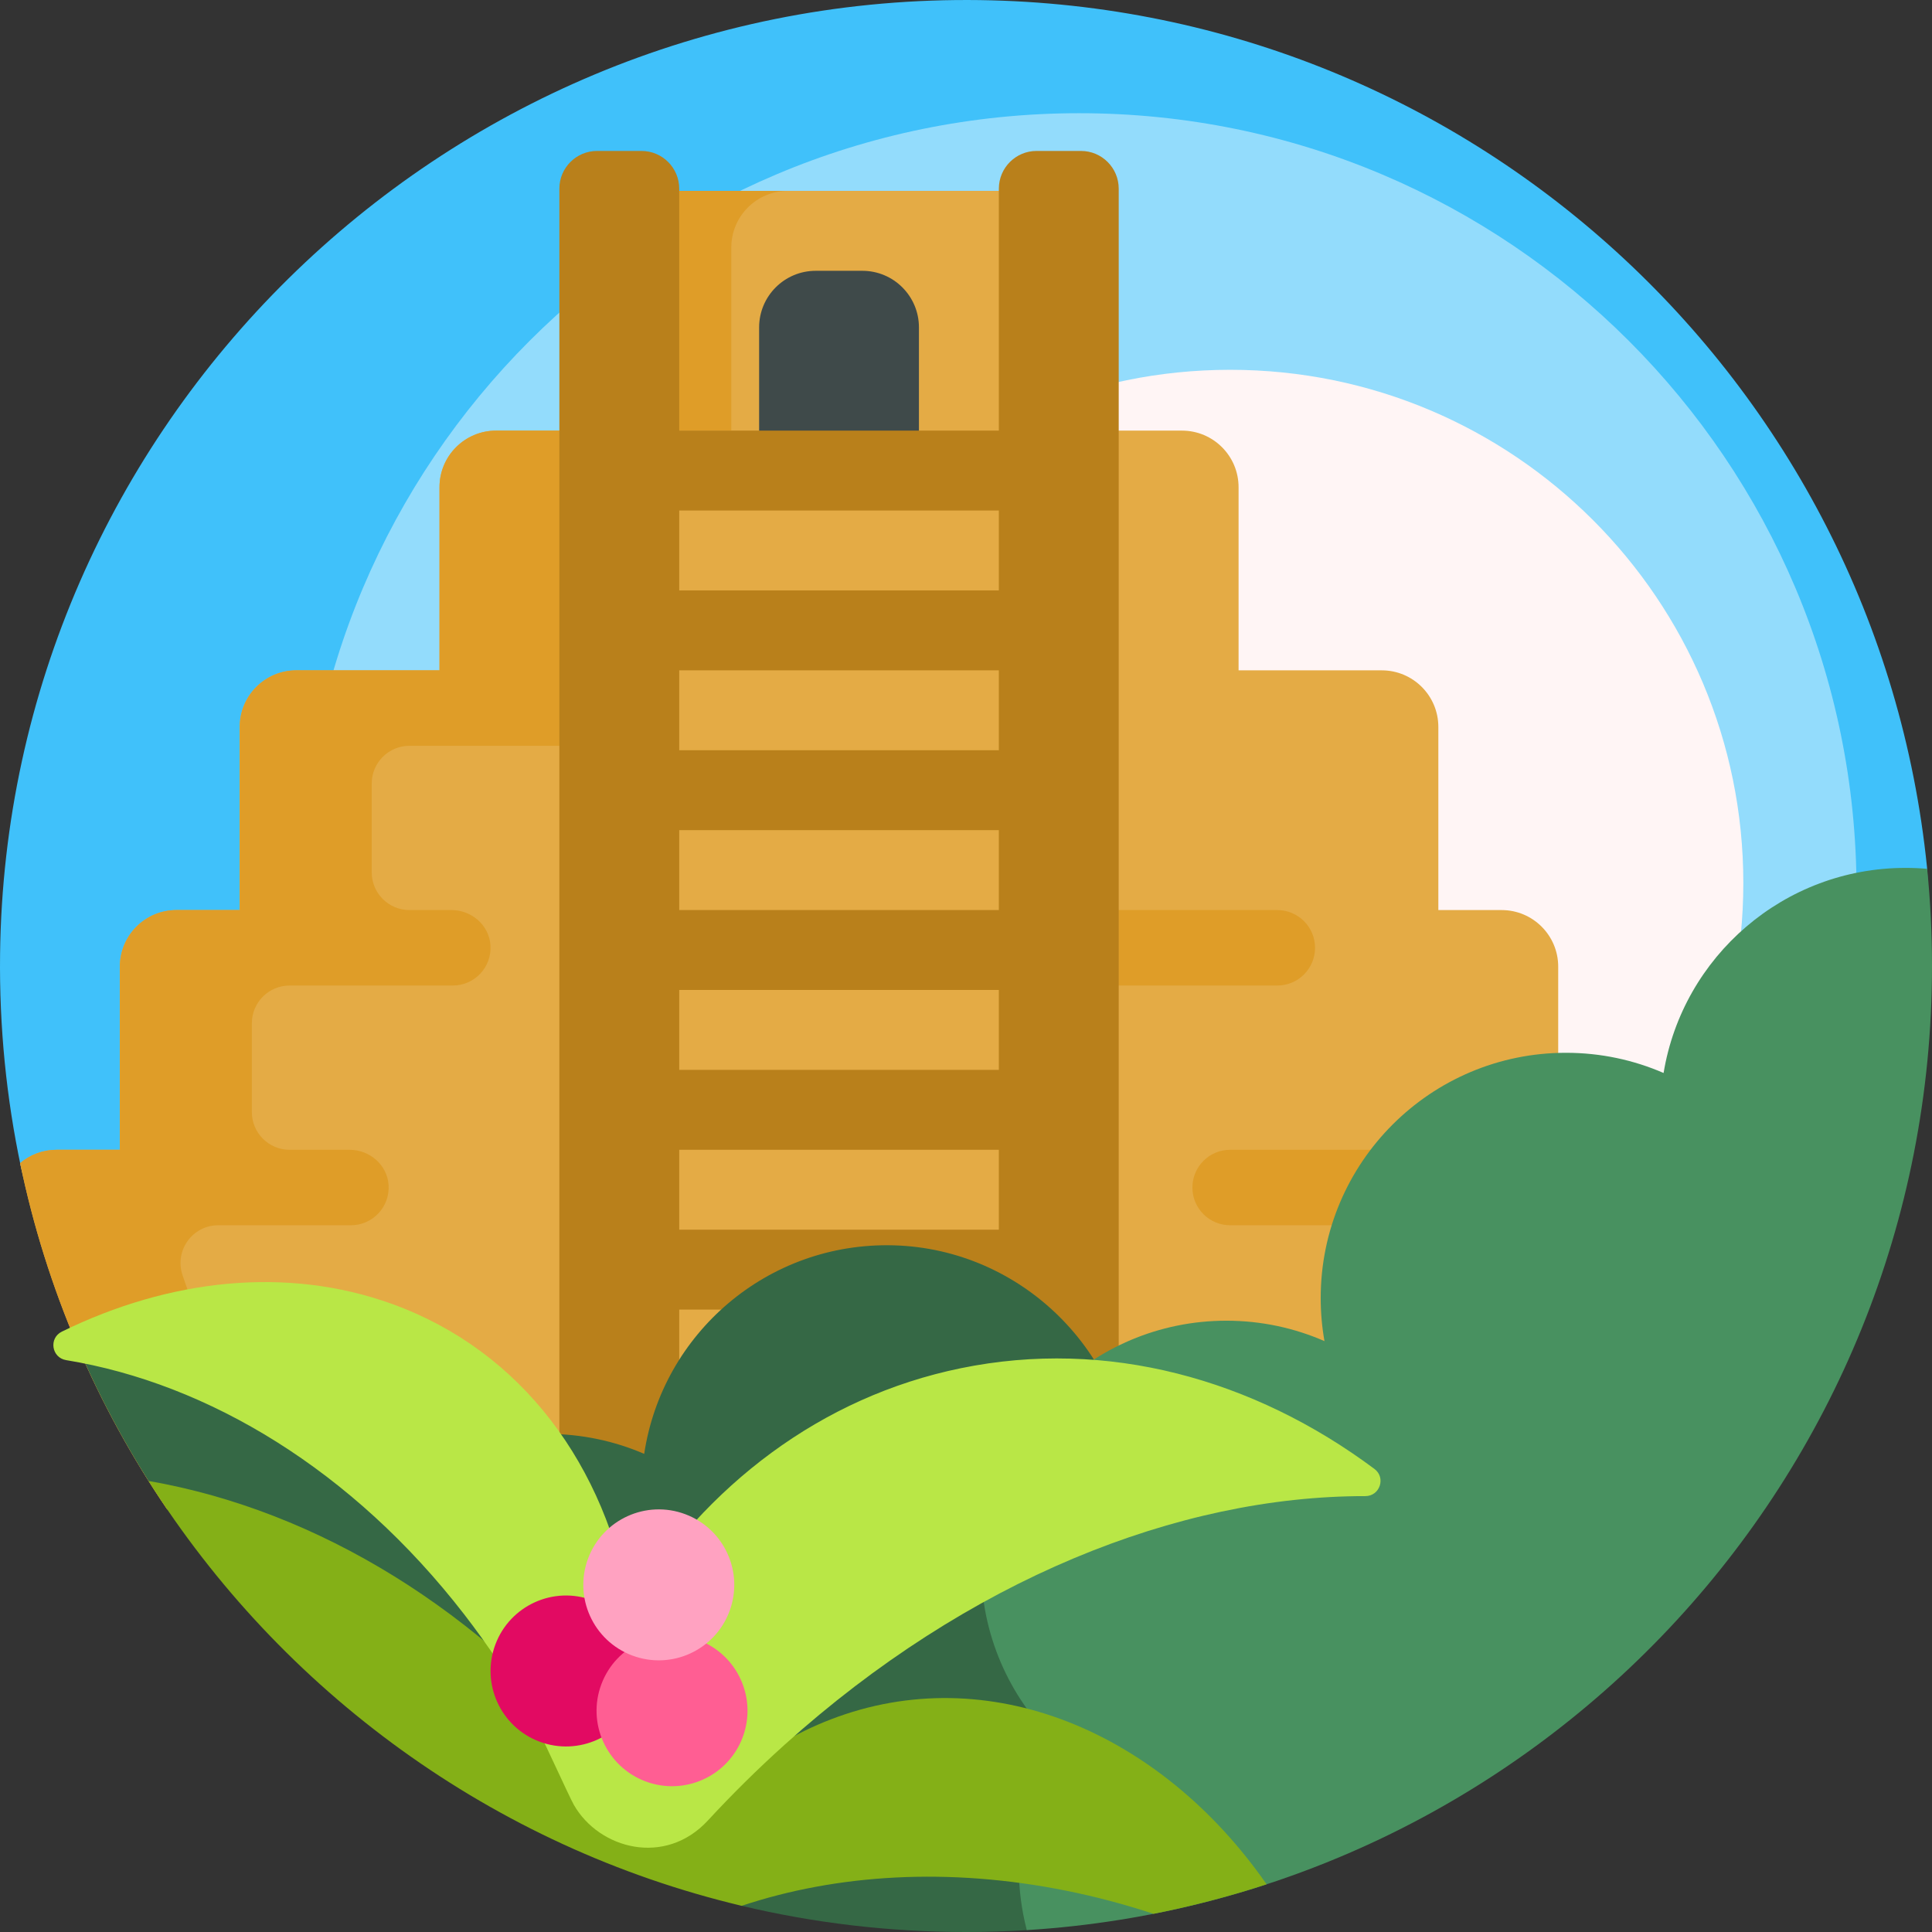 <svg id="Capa_1" enable-background="new 0 0 512 512" height="512" viewBox="0 0 512 512" width="512" xmlns="http://www.w3.org/2000/svg"><rect x="0" y="0" width="512" height="512" fill="#333333" stroke="none"/><g><path d="m5.548 309.26c-3.846-18.174-5.764-37.06-5.529-56.434 1.696-139.93 116.573-253.11 256.513-252.825 132.308.269 241.054 100.908 254.146 229.825.061.598.104 1.464.129 2.567 1.167 50.692-39.868 92.313-90.574 92.313h-395.551c-9.219 0-17.225-6.427-19.134-15.446z" fill="#40c1fa"/><path d="m492 236c0 113.771-92.229 206-206 206s-206-92.229-206-206 92.229-206 206-206 206 92.229 206 206z" fill="#93dcfc"/><path d="m462 234c0 75.111-60.889 136-136 136s-136-60.889-136-136 60.889-136 136-136 136 60.889 136 136z" fill="#fff5f5"/><path d="m444.706 319.706v65.294c0 8.284-6.716 15-15 15h-385.396c-18.588-27.273-32.044-58.325-38.977-91.764 2.611-2.202 5.984-3.53 9.667-3.53h16.765v-48.529c0-8.284 6.716-15 15-15h16.765v-48.53c0-8.284 6.716-15 15-15h37.941v-48.529c0-8.284 6.716-15 15-15h27.353v-48.53c0-8.284 6.716-15 15-15h97.059c8.284 0 15 6.716 15 15v48.53h27.353c8.284 0 15 6.716 15 15v48.529h37.941c8.284 0 15 6.716 15 15v48.53h16.765c8.284 0 15 6.716 15 15v48.529h16.765c8.283 0 14.999 6.716 14.999 15z" fill="#e4ab45"/><path d="m173.823 50.588h34.98c-8.284 0-15 6.716-15 15v48.53h-27.353c-8.284 0-15 6.716-15 15v48.529h2.324c5.326 0 9.977 4.02 10.321 9.334.377 5.824-4.235 10.666-9.979 10.666h-45.606c-5.523 0-10 4.477-10 10v23.53c0 5.523 4.477 10 10 10h11.148c5.326 0 9.977 4.019 10.321 9.334.377 5.824-4.235 10.666-9.978 10.666h-43.256c-5.523 0-10 4.477-10 10v23.529c0 5.523 4.477 10 10 10h15.912c5.326 0 9.977 4.019 10.321 9.335.377 5.824-4.235 10.665-9.979 10.665h-35.154c-6.857 0-11.663 6.739-9.469 13.236 7.498 22.207 17.96 43.05 30.915 62.058h-34.981c-18.588-27.273-32.044-58.325-38.977-91.764 2.611-2.202 5.984-3.53 9.667-3.53h16.765v-48.529c0-8.284 6.716-15 15-15h16.765v-48.53c0-8.284 6.716-15 15-15h37.941v-48.529c0-8.284 6.716-15 15-15h27.353v-48.53c-.001-8.284 6.715-15 14.999-15zm212.177 254.118h-60c-5.523 0-10 4.477-10 10s4.477 10 10 10h60c5.523 0 10-4.477 10-10s-4.477-10-10-10zm-37.5-53.529c0-5.523-4.477-10-10-10h-60c-5.523 0-10 4.477-10 10s4.477 10 10 10h60c5.523 0 10-4.478 10-10z" fill="#df9d28"/><path d="m243.529 86.765v29.485c0 5.523-4.477 10-10 10h-22.353c-5.523 0-10-4.477-10-10v-29.485c0-8.284 6.716-15 15-15h12.353c8.285 0 15 6.715 15 15z" fill="#3f4a4a"/><path d="m286.471 40h-11.765c-5.523 0-10 4.477-10 10v64.118h-84.706v-64.118c0-5.523-4.477-10-10-10h-11.765c-5.523 0-10 4.477-10 10v340c0 5.523 4.477 10 10 10h11.765c5.523 0 10-4.477 10-10v-42.941h84.706v42.941c0 5.523 4.477 10 10 10h11.765c5.523 0 10-4.477 10-10v-340c0-5.523-4.478-10-10-10zm-106.471 158.823v-21.177h84.706v21.177zm84.706 21.177v21.177h-84.706v-21.177zm-84.706 42.353h84.706v21.176h-84.706zm84.706-127.059v21.177h-84.706v-21.177zm-84.706 190.588v-21.177h84.706v21.177z" fill="#b9801b"/><path d="m299.943 392.233c.77 18.554-6.242 35.474-18.039 47.767 11.208 11.679 18.096 27.535 18.096 45v.254c-.052 13.687-26.745 26.176-27.886 26.247-5.329.331-10.702.499-16.114.499-20.467 0-40.372-2.402-59.451-6.939-3.031-.721-3.561-3.4-6.549-4.228-59.41-16.453-107.177-51.182-140.833-101-1.486-2.2-8.385-5.125-9.804-7.374-6.684-10.589-12.613-21.702-17.712-33.264 9.75-5.839 21.157-9.195 33.349-9.195 26.195 0 48.771 15.496 59.062 37.821 9.199-4.988 19.738-7.821 30.938-7.821 9.137 0 17.833 1.885 25.721 5.288 4.776-31.875 32.696-56.181 66.109-55.262 33.915.931 61.706 28.309 63.113 62.207z" fill="#356845"/><path d="m505 230c1.928 0 3.835.084 5.721.249.845 8.469 1.279 17.059 1.279 25.751 0 135.973-106.009 247.186-239.887 255.501-1.379-5.27-2.113-10.799-2.113-16.501 0-12.331 3.434-23.859 9.397-33.682-11.973-11.79-19.397-28.187-19.397-46.318 0-35.898 29.102-65 65-65 9.244 0 18.037 1.93 25.998 5.408-.656-3.704-.998-7.516-.998-11.408 0-35.898 29.102-65 65-65 9.193 0 17.941 1.909 25.868 5.352 5.081-30.833 31.86-54.352 64.132-54.352z" fill="#489160"/><path d="m335.666 499.361c-9.748 3.189-19.754 5.809-29.979 7.82-7.48-2.469-15.174-4.518-23.043-6.104-31.218-6.291-60.845-4.412-86.094 3.984-65.953-15.684-122.017-56.886-157.185-112.597 45.136 7.886 88.041 34.468 121.256 75.019 8.46 10.329 23.82 11.83 34.061 3.264 7.621-6.374 16.157-11.501 25.502-15.095 41.61-16.002 87.15 3.032 115.482 43.709z" fill="#84b017"/><path d="m364.249 389.29c3.084 2.301 1.432 7.2-2.416 7.196-49.592-.052-105.23 22.076-153.897 65.883-7.142 6.429-13.926 13.138-20.341 20.081-11.328 12.26-28.778 7.567-35.493-4.096-1.323-2.297-9.361-20.232-12.069-24.992-5.014-8.812-10.694-17.369-17.039-25.567-29.545-38.172-67.791-61.179-105.456-67.344-3.879-.635-4.67-5.832-1.14-7.56 28.415-13.916 59.505-17.426 87.448-7.348 34.586 12.474 56.762 43.028 63.138 80.422 20.123-32.371 50.585-55.777 87.667-63.379 38.704-7.936 77.553 2.794 109.598 26.704z" fill="#b9e746"/><path d="m168.732 449.851c-3.878 10.342-15.407 15.583-25.749 11.704-10.342-3.878-15.583-15.407-11.704-25.749s15.407-15.583 25.749-11.704c10.342 3.878 15.582 15.407 11.704 25.749z" fill="#e20a62"/><path d="m196.822 460.385c-3.878 10.342-15.407 15.583-25.749 11.704-10.342-3.878-15.583-15.407-11.704-25.749 3.878-10.342 15.407-15.582 25.749-11.704s15.582 15.406 11.704 25.749z" fill="#ff5e93"/><path d="m193.311 427.028c-3.878 10.342-15.407 15.583-25.749 11.704-10.342-3.878-15.583-15.407-11.704-25.749s15.407-15.583 25.749-11.704c10.342 3.878 15.582 15.406 11.704 25.749z" fill="#ffa2c1"/></g></svg>